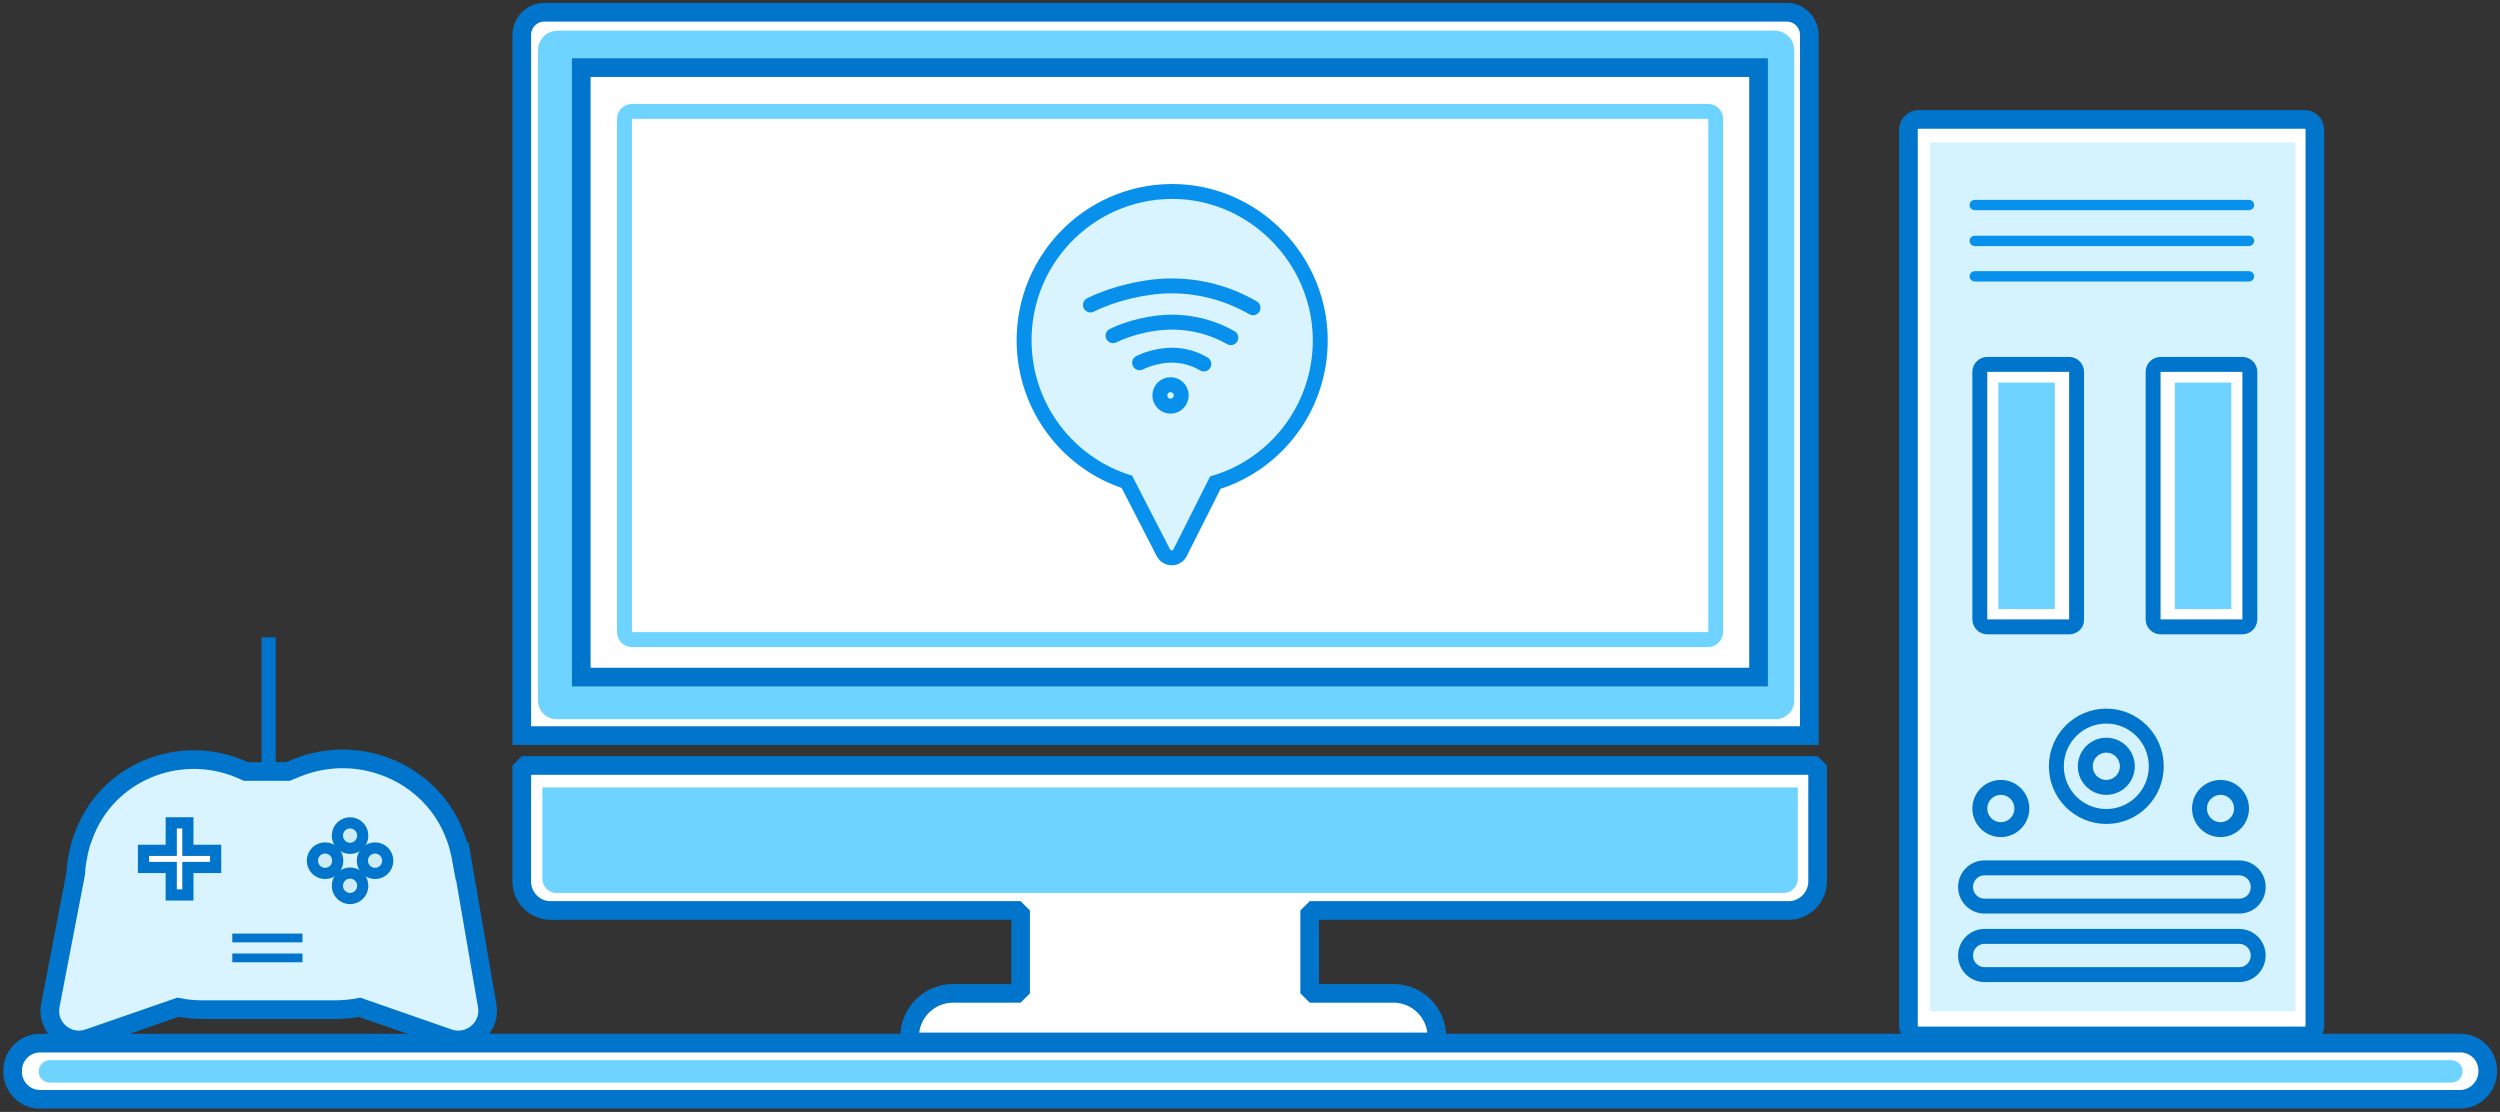 <svg width="335" height="149" viewBox="0 0 335 149" fill="none" xmlns="http://www.w3.org/2000/svg">
<rect x="0" y="0" width="335" height="149" fill="#333333" stroke="none"/>
<path opacity="0.3" d="M56.686 135.883L46.325 132.254C45.368 132.414 44.412 132.521 43.455 132.521H28.046C27.037 132.521 26.027 132.414 25.07 132.2L14.656 135.83C12.212 136.684 9.767 134.602 10.193 132.04L13.115 116.668C13.168 116.027 13.221 115.387 13.328 114.8C13.487 113.892 13.7 113.038 14.018 112.237C16.622 104.871 25.017 101.402 32.191 104.391L32.934 104.711H37.823L38.992 104.231C46.272 101.349 54.614 104.871 57.377 112.237C57.749 113.198 58.014 114.159 58.174 115.227L58.227 115.173L61.149 132.094C61.575 134.656 59.13 136.737 56.686 135.883Z" fill="#6ED4FF"/>
<path d="M242.395 98.573H69.917V4.683C69.917 3.028 71.245 1.641 72.945 1.641H239.419C241.066 1.641 242.448 2.975 242.448 4.683V98.573H242.395Z" fill="white" stroke="#0075CB" stroke-width="2.5" stroke-miterlimit="10"/>
<path d="M237.931 93.876H74.593V6.711C74.593 6.658 74.646 6.605 74.699 6.605H237.825C237.878 6.605 237.931 6.658 237.931 6.711V93.876Z" stroke="#6ED4FF" stroke-width="5" stroke-miterlimit="10" stroke-linecap="round" stroke-linejoin="round"/>
<path d="M243.563 102.576V118.109C243.563 120.244 241.81 122.006 239.685 122.006H175.497V133.108H186.709C189.95 133.108 192.553 135.723 192.553 138.979V139.62H121.883V138.979C121.883 135.723 124.487 133.108 127.728 133.108H136.761V122.006H73.796C71.617 122.006 69.917 120.244 69.917 118.109V102.576H243.563Z" fill="white" stroke="#0075CB" stroke-width="2.5" stroke-miterlimit="10" stroke-linejoin="bevel"/>
<path d="M238.994 119.657H74.54C73.53 119.657 72.68 118.803 72.68 117.789V105.512H240.907V117.789C240.854 118.856 240.057 119.657 238.994 119.657Z" fill="#6ED4FF"/>
<path d="M235.646 9.06H77.887V90.727H235.646V9.06Z" stroke="#0075CB" stroke-width="2.5" stroke-miterlimit="10"/>
<path d="M329.643 147.306H5.357C3.338 147.306 1.691 145.652 1.691 143.623V143.463C1.691 141.435 3.338 139.78 5.357 139.78H329.696C331.715 139.78 333.362 141.435 333.362 143.463V143.623C333.309 145.652 331.662 147.306 329.643 147.306Z" fill="white" stroke="#0075CB" stroke-width="2.5" stroke-miterlimit="10"/>
<path d="M6.686 143.57H328.474" stroke="#6ED4FF" stroke-width="3" stroke-miterlimit="10" stroke-linecap="round" stroke-linejoin="round"/>
<path d="M228.898 85.709H84.688C84.157 85.709 83.679 85.282 83.679 84.695V15.946C83.679 15.412 84.104 14.931 84.688 14.931H228.898C229.429 14.931 229.908 15.358 229.908 15.946V84.695C229.855 85.229 229.429 85.709 228.898 85.709Z" stroke="#6ED4FF" stroke-width="2" stroke-miterlimit="10" stroke-linecap="round" stroke-linejoin="round"/>
<path d="M308.814 138.819H257.113C256.316 138.819 255.731 138.179 255.731 137.432V17.387C255.731 16.586 256.369 15.999 257.113 15.999H308.814C309.611 15.999 310.195 16.64 310.195 17.387V137.432C310.195 138.232 309.611 138.819 308.814 138.819Z" fill="white" stroke="#0075CB" stroke-width="2.5" stroke-miterlimit="10"/>
<path opacity="0.3" d="M307.592 19.095H258.654V135.51H307.592V19.095Z" fill="#6ED4FF"/>
<path d="M300.046 121.418H265.933C264.552 121.418 263.383 120.297 263.383 118.856C263.383 117.468 264.499 116.294 265.933 116.294H300.046C301.428 116.294 302.597 117.415 302.597 118.856C302.597 120.297 301.481 121.418 300.046 121.418Z" stroke="#0075CB" stroke-width="2" stroke-miterlimit="10"/>
<path d="M300.046 130.599H265.933C264.552 130.599 263.383 129.478 263.383 128.037C263.383 126.649 264.499 125.475 265.933 125.475H300.046C301.428 125.475 302.597 126.596 302.597 128.037C302.597 129.425 301.481 130.599 300.046 130.599Z" stroke="#0075CB" stroke-width="2" stroke-miterlimit="10"/>
<path d="M282.246 109.409C285.944 109.409 288.941 106.397 288.941 102.683C288.941 98.969 285.944 95.957 282.246 95.957C278.548 95.957 275.551 98.969 275.551 102.683C275.551 106.397 278.548 109.409 282.246 109.409Z" stroke="#0075CB" stroke-width="2" stroke-miterlimit="10"/>
<path d="M282.246 105.512C283.801 105.512 285.062 104.246 285.062 102.683C285.062 101.121 283.801 99.854 282.246 99.854C280.691 99.854 279.43 101.121 279.43 102.683C279.43 104.246 280.691 105.512 282.246 105.512Z" stroke="#0075CB" stroke-width="2" stroke-miterlimit="10"/>
<path d="M301.375 27.669H264.605C264.511 27.669 264.414 27.575 264.414 27.475C264.414 27.375 264.511 27.281 264.605 27.281H301.375C301.468 27.281 301.566 27.375 301.566 27.475C301.566 27.575 301.468 27.669 301.375 27.669Z" fill="#006D61" stroke="#0791ED"/>
<path d="M301.375 32.473H264.605C264.511 32.473 264.414 32.379 264.414 32.279C264.414 32.179 264.511 32.085 264.605 32.085H301.375C301.468 32.085 301.566 32.179 301.566 32.279C301.566 32.379 301.468 32.473 301.375 32.473Z" fill="#006D61" stroke="#0791ED"/>
<path d="M301.375 37.224H264.605C264.511 37.224 264.414 37.129 264.414 37.03C264.414 36.93 264.511 36.836 264.605 36.836H301.375C301.468 36.836 301.566 36.93 301.566 37.03C301.566 37.129 301.468 37.224 301.375 37.224Z" fill="#006D61" stroke="#0791ED"/>
<path d="M277.251 84.001H266.305C265.721 84.001 265.296 83.521 265.296 82.987V49.84C265.296 49.253 265.774 48.826 266.305 48.826H277.251C277.836 48.826 278.261 49.306 278.261 49.84V82.987C278.314 83.574 277.836 84.001 277.251 84.001Z" fill="white" stroke="#0075CB" stroke-width="2" stroke-miterlimit="10"/>
<path d="M300.472 84.001H289.526C288.941 84.001 288.516 83.521 288.516 82.987V49.84C288.516 49.253 288.994 48.826 289.526 48.826H300.472C301.056 48.826 301.481 49.306 301.481 49.84V82.987C301.481 83.574 301.003 84.001 300.472 84.001Z" fill="white" stroke="#0075CB" stroke-width="2" stroke-miterlimit="10"/>
<path d="M268.112 111.17C269.667 111.17 270.928 109.904 270.928 108.341C270.928 106.779 269.667 105.512 268.112 105.512C266.557 105.512 265.296 106.779 265.296 108.341C265.296 109.904 266.557 111.17 268.112 111.17Z" stroke="#0075CB" stroke-width="2" stroke-miterlimit="10"/>
<path d="M297.549 111.17C299.104 111.17 300.365 109.904 300.365 108.341C300.365 106.779 299.104 105.512 297.549 105.512C295.994 105.512 294.733 106.779 294.733 108.341C294.733 109.904 295.994 111.17 297.549 111.17Z" stroke="#0075CB" stroke-width="2" stroke-miterlimit="10"/>
<path d="M60.14 139.139L48.184 134.976C47.122 135.19 46.006 135.296 44.837 135.296H27.249C26.08 135.296 24.911 135.19 23.848 134.976L11.84 139.139C9.023 140.1 6.207 137.698 6.739 134.763L10.139 117.095C10.192 116.348 10.246 115.654 10.405 114.96C10.564 113.946 10.83 112.931 11.202 112.024C14.231 103.59 23.848 99.587 32.084 103.003L32.934 103.377H38.567L39.895 102.843C48.237 99.534 57.855 103.59 60.99 112.024C61.415 113.092 61.681 114.266 61.893 115.44L61.946 115.387L65.294 134.816C65.772 137.698 62.956 140.1 60.14 139.139Z" fill="#DAF4FF" stroke="#0075CB" stroke-width="2.5" stroke-miterlimit="10"/>
<path d="M28.896 115.067V116.241H25.177V119.924H22.945V116.241H19.226V113.946H22.945V110.263H25.177V113.946H28.896V115.067Z" fill="white" stroke="#0075CB" stroke-width="1.5" stroke-miterlimit="10"/>
<path d="M46.909 113.679C47.848 113.679 48.609 112.914 48.609 111.971C48.609 111.027 47.848 110.263 46.909 110.263C45.97 110.263 45.209 111.027 45.209 111.971C45.209 112.914 45.97 113.679 46.909 113.679Z" fill="#CDECF6" stroke="#0075CB" stroke-width="1.5" stroke-miterlimit="10"/>
<path d="M46.909 120.404C47.848 120.404 48.609 119.639 48.609 118.696C48.609 117.753 47.848 116.988 46.909 116.988C45.97 116.988 45.209 117.753 45.209 118.696C45.209 119.639 45.97 120.404 46.909 120.404Z" fill="#CDECF6" stroke="#0075CB" stroke-width="1.5" stroke-miterlimit="10"/>
<path d="M50.257 117.042C51.196 117.042 51.957 116.277 51.957 115.334C51.957 114.39 51.196 113.625 50.257 113.625C49.318 113.625 48.556 114.39 48.556 115.334C48.556 116.277 49.318 117.042 50.257 117.042Z" fill="#CDECF6" stroke="#0075CB" stroke-width="1.5" stroke-miterlimit="10"/>
<path d="M43.562 117.042C44.501 117.042 45.262 116.277 45.262 115.334C45.262 114.39 44.501 113.625 43.562 113.625C42.623 113.625 41.861 114.39 41.861 115.334C41.861 116.277 42.623 117.042 43.562 117.042Z" fill="#CDECF6" stroke="#0075CB" stroke-width="1.5" stroke-miterlimit="10"/>
<path d="M40.533 125.101H31.128V126.276H40.533V125.101Z" fill="#0075CB"/>
<path d="M40.533 127.77H31.128V128.945H40.533V127.77Z" fill="#0075CB"/>
<path d="M36.949 85.407H35.057V103.426H36.949V85.407Z" fill="#0075CB"/>
<path d="M176.883 44.446C177.415 54 171.304 62.114 162.855 64.676L158.126 74.07C157.648 74.977 156.373 74.977 155.895 74.07L151.006 64.569C142.717 61.9 136.872 53.947 137.244 44.766C137.722 33.343 147.659 24.59 159.136 25.764C168.7 26.778 176.299 34.785 176.883 44.446Z" fill="#DAF4FF" stroke="#0791ED" stroke-width="2" stroke-miterlimit="10"/>
<path d="M156.851 54.428C157.643 54.428 158.286 53.782 158.286 52.986C158.286 52.19 157.643 51.545 156.851 51.545C156.059 51.545 155.417 52.19 155.417 52.986C155.417 53.782 156.059 54.428 156.851 54.428Z" fill="#DAF4FF" stroke="#0791ED" stroke-width="2" stroke-miterlimit="10" stroke-linecap="round" stroke-linejoin="round"/>
<path d="M152.707 48.609C153.876 48.022 155.576 47.595 157.011 47.595C158.605 47.595 160.039 48.022 161.314 48.77" fill="#DAF4FF"/>
<path d="M152.707 48.609C153.876 48.022 155.576 47.595 157.011 47.595C158.605 47.595 160.039 48.022 161.314 48.77" stroke="#0791ED" stroke-width="2" stroke-miterlimit="10" stroke-linecap="round" stroke-linejoin="round"/>
<path d="M149.146 44.98C151.325 43.912 154.407 43.165 157.011 43.165C159.88 43.165 162.59 43.912 164.928 45.246" fill="#DAF4FF"/>
<path d="M149.146 44.98C151.325 43.912 154.407 43.165 157.011 43.165C159.88 43.165 162.59 43.912 164.928 45.246" stroke="#0791ED" stroke-width="2" stroke-miterlimit="10" stroke-linecap="round" stroke-linejoin="round"/>
<path d="M146.118 40.87C149.093 39.375 153.397 38.308 156.957 38.308C160.943 38.308 164.662 39.375 167.903 41.243" fill="#DAF4FF"/>
<path d="M146.118 40.87C149.093 39.375 153.397 38.308 156.957 38.308C160.943 38.308 164.662 39.375 167.903 41.243" stroke="#0791ED" stroke-width="2" stroke-miterlimit="10" stroke-linecap="round" stroke-linejoin="round"/>
<rect x="267.778" y="51.264" width="7.568" height="30.348" fill="#6ED4FF"/>
<rect x="291.429" y="51.264" width="7.568" height="30.348" fill="#6ED4FF"/>
</svg>
